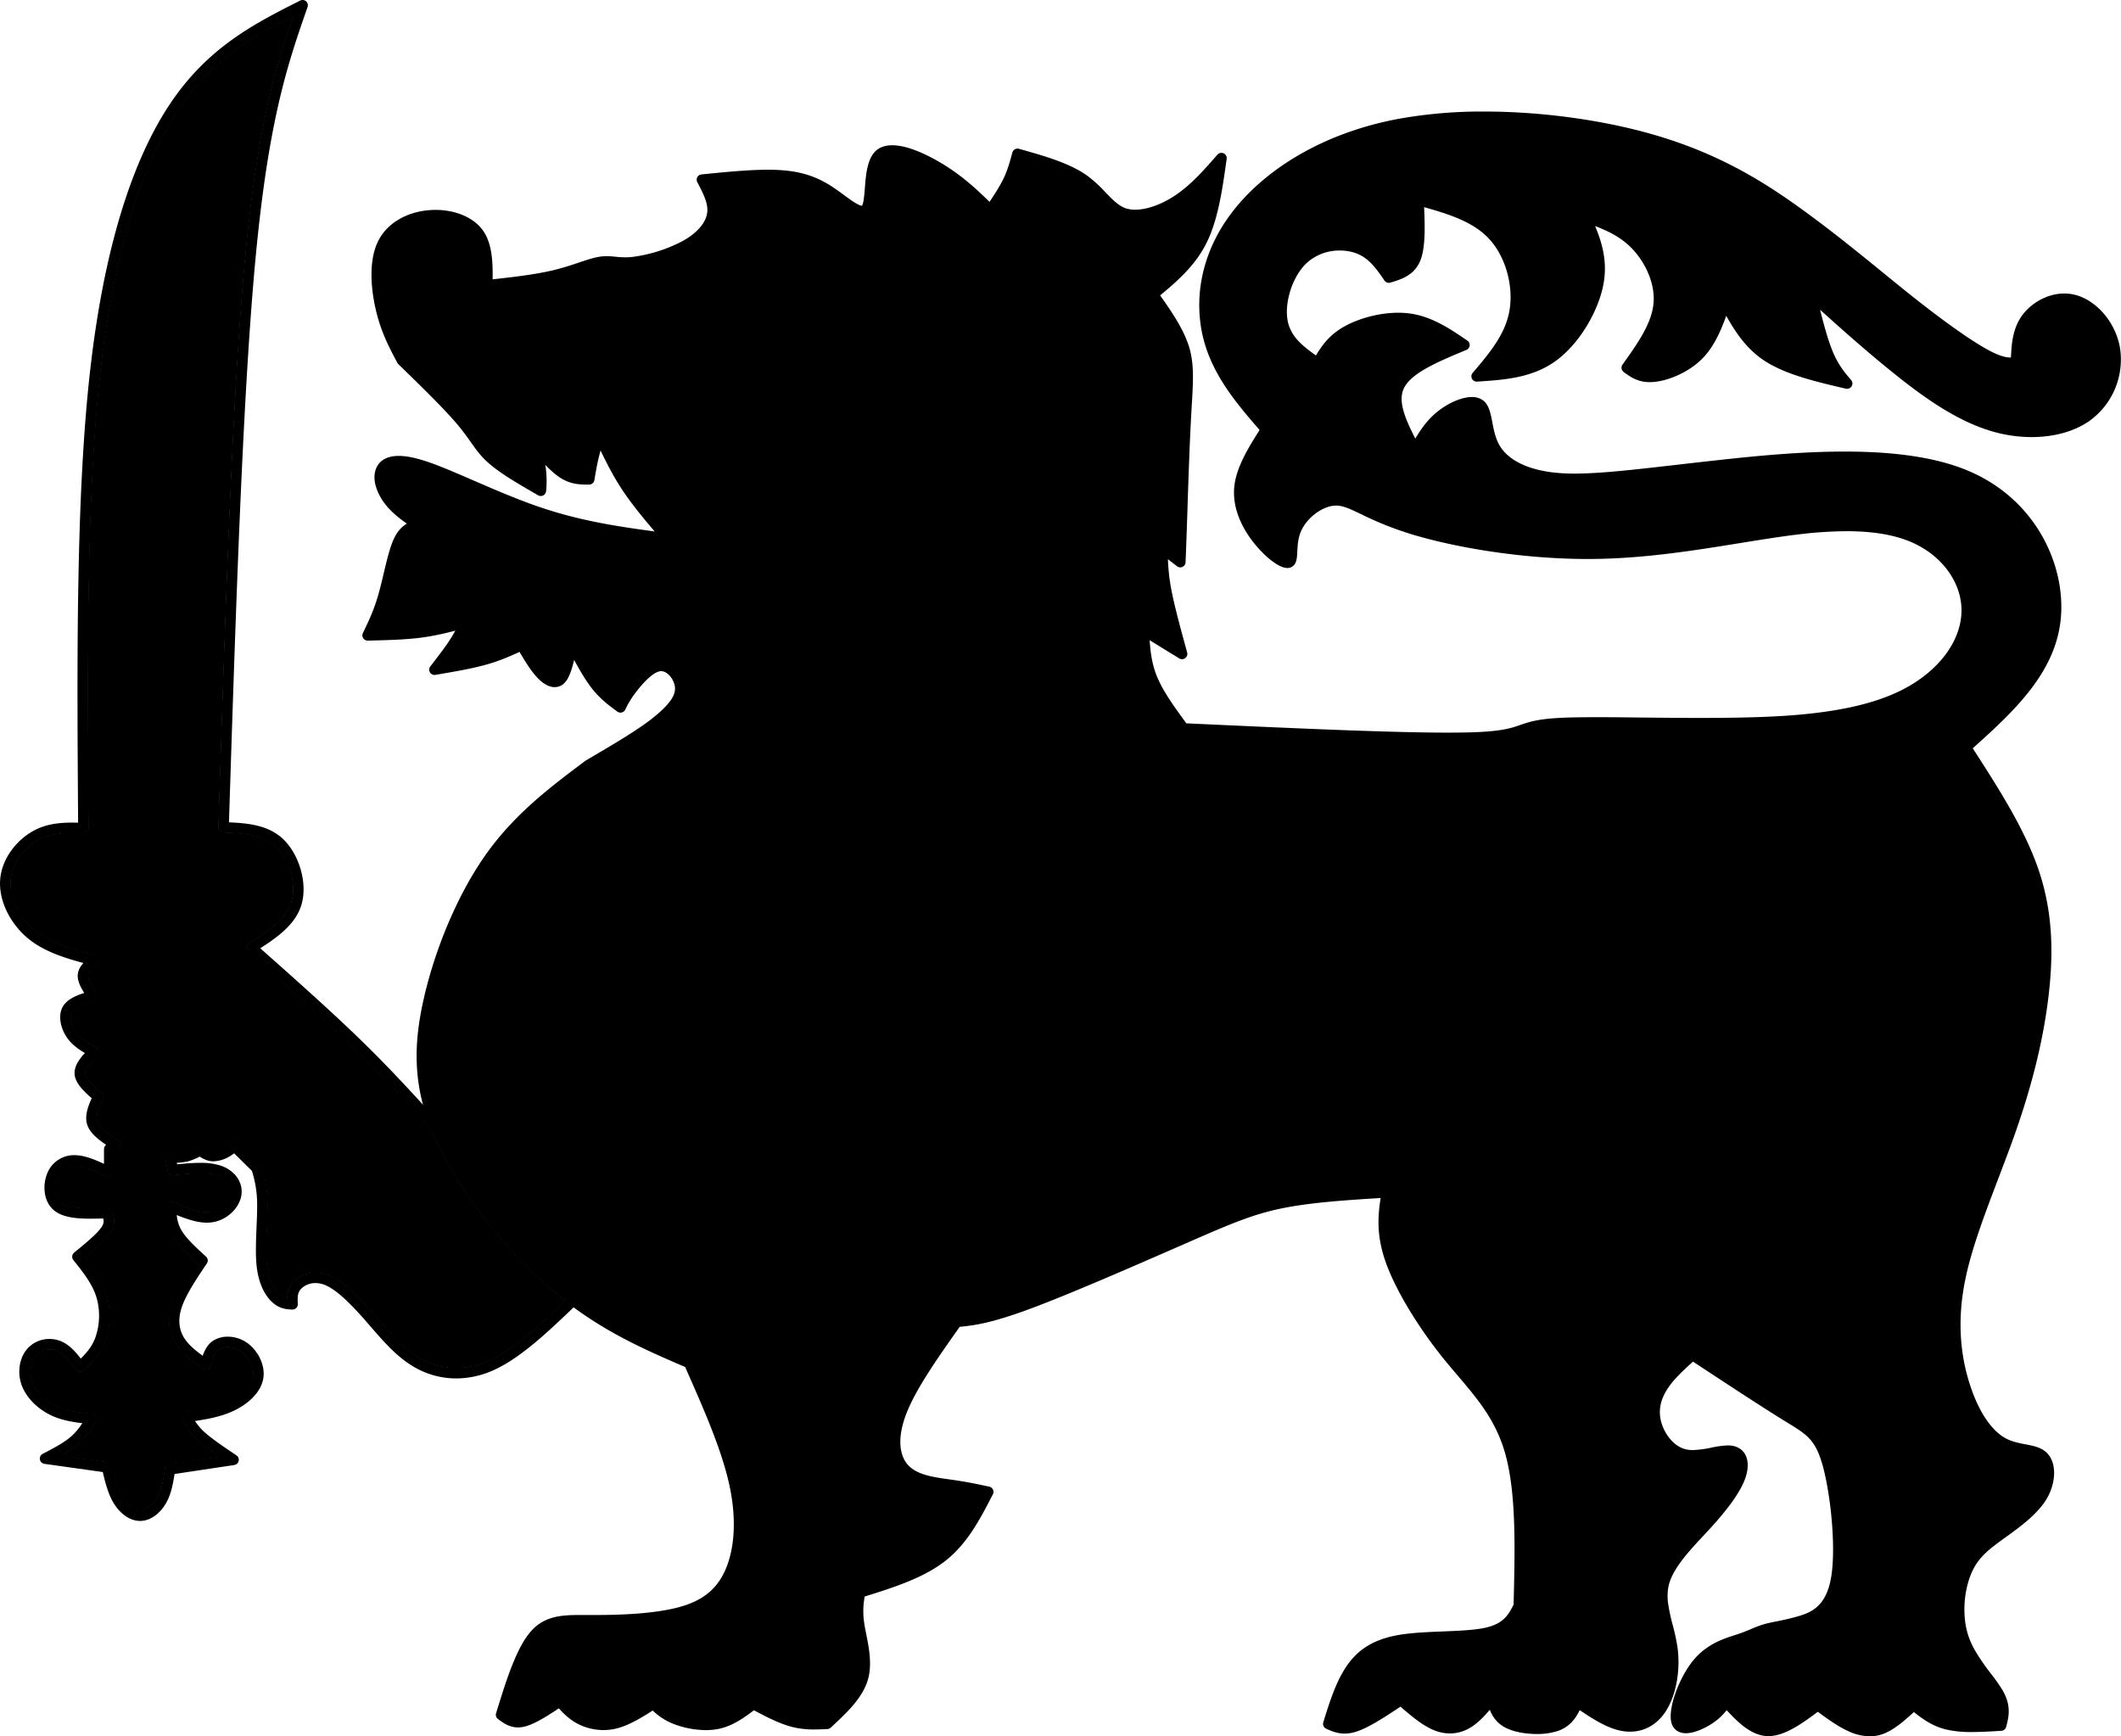 <svg id="Layer_1" data-name="Layer 1" xmlns="http://www.w3.org/2000/svg" viewBox="0 0 1462 1196.72" fill="currentColor" ><path d="M367.11-44.34c12.68-.29,25.09-.59,36.1-2s20.62-4.06,30.52-6.75a3.65,3.65,0,0,1,3.79,1.22A3.65,3.65,0,0,1,438-48a135.68,135.68,0,0,1-8.4,15C425.89-27.41,421-21,416.15-14.82l-3.49-5.85.39-.06c12.26-2.05,24.24-4.06,33.91-6.79s17.15-6.18,24.83-9.75a3.67,3.67,0,0,1,4.71,1.47l-.09-.13h0l.08.14c4.62,7.91,8.9,15.19,13.28,19.65,2.85,2.9,5,3.88,6.26,3.88a2.1,2.1,0,0,0,1.67-.87c2.67-3,4.53-11.44,6.65-21.87a3.66,3.66,0,0,1,3.07-2.89A3.65,3.65,0,0,1,511.18-36l.1.18v0h0L511.2-36c5.41,10.26,10.61,20.09,15.95,27s10.64,10.76,16.43,15l-5.46,1.34a69.81,69.81,0,0,1,8.61-13.88c4.41-5.71,13.1-16,21.83-16.72.34,0,.67,0,1,0,9.11,0,15.52,9.55,16.56,16.88,1.22,8.56-4,15.5-9.62,21.13-5.81,5.82-13.14,11.3-22.54,17.39S533,45,521.45,51.79l.25-.15h0l.1-.07c-24.26,18.16-48,36-67.27,63.15s-34.17,64-41.58,96.64c-7.36,32.4-7.28,60.26,8.22,93.82,15.67,33.91,47.1,73.69,77.88,100.05s60.64,39.17,91.1,52.27a3.67,3.67,0,0,1,1.9,1.88h0l.28.62h0c12.78,28.87,25.74,58.18,31.25,83.47,5.58,25.57,3.61,47.24-3.15,62.78-6.89,15.86-18.64,25-36.74,30C566.38,641,543,641.94,525,641.89h-1.39l-4.49,0-4,0h-1c-13.29,0-21.7.92-28.55,8.35-9.12,9.9-15.83,31.32-22.9,54.19l-1.32-4,.09.07h0c3.47,2.57,5.95,4.26,9.34,4.27a11.63,11.63,0,0,0,2.66-.32c5.91-1.35,14.51-7,24.08-13.35a3.65,3.65,0,0,1,4.76.61l-.32-.32h0l.32.32c4.15,4.68,7.85,8.78,13.4,11.58a31.62,31.62,0,0,0,14,3.32,30.42,30.42,0,0,0,6.94-.79c8-1.85,16.36-7.16,25.5-13a3.64,3.64,0,0,1,4.5.45l.1.1c3.85,3.69,7.38,7,14.24,9.69a56.34,56.34,0,0,0,19.21,3.63,35.89,35.89,0,0,0,7.21-.65c8.55-1.69,15.63-7,23.5-13l.28-.2h0a3.69,3.69,0,0,1,3.65-.12h0c9.37,5,18.23,9.66,26.21,11.79a52.83,52.83,0,0,0,13.75,1.65c3,0,5.92-.14,9-.3h0l-2.26,1c11-10.19,20.75-19.41,23.64-30.13,2.29-8.43.42-18.18-1.41-27.41-.49-2.44-1-4.77-1.31-7l0-.58h0l0,.58c-1.69-10.69-.54-17.43.55-23.81a3.68,3.68,0,0,1,2.52-2.88c21.12-6.6,41.33-13,55.42-24S783,564.72,791.58,548l2.49,5.26c-7.64-1.64-15.16-3.26-25.49-4.73l-2.28-.32-2.44-.34c-9.28-1.32-21.21-3.31-28.76-10.8-9.14-9.07-10.77-24.74-3.67-43.41s23.17-41.25,38.82-63.33a3.65,3.65,0,0,1,2.62-1.52c10.65-1.05,21.26-2.06,49.49-12.61,27.43-10.24,71.3-29.42,102.25-43l3.28-1.43c31-13.53,47.2-20.58,68.55-24.9,21.2-4.29,47.39-5.89,73.24-7.47a3.66,3.66,0,0,1,3.83,4.23h0l0,.3h0c-2.12,13.18-4.06,25.77,2.24,44,6.47,18.76,21.67,43.62,38.27,64.32,3.39,4.22,6.79,8.21,10.23,12.26s6.7,7.87,9.92,11.88c9.71,12.11,18.5,25.2,23.77,42.68,8.7,28.88,7.63,69.45,6.63,109.07a3.78,3.78,0,0,1-.39,1.55c-4,8.06-8.61,17.09-25.19,20.65-8.16,1.75-19.31,2.2-30.25,2.64-10.23.42-20.39.84-28.66,2.19-16.91,2.77-25.71,9.42-32.07,18.87-6.6,9.82-10.65,22.76-14.89,36.41l-2-4.42c3.43,1.54,6.15,2.72,9.64,2.72a19,19,0,0,0,6.14-1.07c7.75-2.55,18.86-9.93,30.7-17.82l-.23.17h0a3.67,3.67,0,0,1,4.68.12c8.26,7.23,15.85,13.83,22.92,16.74a22,22,0,0,0,8.34,1.75,19.7,19.7,0,0,0,10-2.73c5.68-3.26,10.63-9.27,16.13-16l-.27.38a3.66,3.66,0,0,1,6.62.9c2,6.75,3.57,11.81,10.2,14.81,4.24,1.92,10.75,3.08,17.22,3.09a39.28,39.28,0,0,0,11.94-1.59c7.22-2.4,9.77-7.65,12.92-14.46a3.66,3.66,0,0,1,5.38-1.5l.18.13c10.81,7.35,20.67,14,29.83,15.5a24.81,24.81,0,0,0,4,.35c7.15,0,13.83-3.33,18.64-10.82,5.86-9.11,8.93-24.36,6.89-39.1a132.82,132.82,0,0,0-3.2-14.76,133.34,133.34,0,0,1-3.2-14.77,42.07,42.07,0,0,1,.57-16.24c3.39-13.38,15.43-26.15,25.63-37.09,1.76-1.88,3.44-3.68,5.09-5.49,11.59-12.72,19.62-23.68,22.36-32.09,2.5-7.67.28-11-2.43-11.89a7.85,7.85,0,0,0-1.66-.33c-.36,0-.75,0-1.18-.06a58.36,58.36,0,0,0-9.92,1.39,76.78,76.78,0,0,1-14.35,1.82,28.26,28.26,0,0,1-5.71-.55C1263,525.13,1255,514,1252.08,504.17c-3.06-10.32-.93-20,4.42-28.62,5.23-8.42,13.65-15.95,21.53-23a3.64,3.64,0,0,1,4.45-.34h0l.11.07h0c24.35,16,48.64,32,64.39,41.73l2.56,1.57,2.3,1.41h0c13,8,20.2,13.44,25.53,33,5.71,20.9,9.75,59.15,5.65,81-4.31,23.08-17.67,28.51-28.08,31.52-5.64,1.63-10.57,2.64-14.77,3.51-3.26.67-6,1.23-8.34,1.91a70,70,0,0,0-8,3c-2.68,1.12-5.72,2.4-9.71,3.74h0c-.85.28-1.58.52-2.48.8l-2.8.92c-7.17,2.4-15.39,5.82-22.22,14.15-9.17,11.15-15.26,30-13.63,36.28l.11.92-.12-.92c.35,1.34,1,1.9,3,1.91,3.28,0,8.06-1.91,12.14-4.28,6.56-3.81,9.53-7.76,12.79-12.14l-.24.36h0a3.67,3.67,0,0,1,5.87-.65c9.4,10.22,17.25,18.41,25.9,18.71h.46c8.86,0,19.57-7.76,31.87-17a3.64,3.64,0,0,1,4.37,0l.13.1h0l-.13-.11c7.48,5.58,14.55,10.83,21.47,14a29,29,0,0,0,12.06,3.07,19.48,19.48,0,0,0,7-1.28c6.49-2.46,13.29-8.67,20.85-15.66a3.66,3.66,0,0,1,4.79-.16c6.85,5.57,13.07,10.56,22.19,12.7a70.25,70.25,0,0,0,15.54,1.44c6.3,0,13-.4,20-.83h0l-3.32,2.73c1.63-6.25,3-11.52-1.75-19.72a113.44,113.44,0,0,0-7.38-10.5,159.3,159.3,0,0,1-11.25-16.29h0a66.11,66.11,0,0,1-5.21-11.12c-5.73-16.22-3.66-35.08,1.34-47.77,5.15-13.08,13.46-19.74,23.82-27.3l2.77-2,3-2.14c9.07-6.62,18.18-13.76,23.07-21.71,6.13-10,5.15-20,1.35-23.46-2-1.88-5.35-2.63-10.76-3.68-4.66-.91-10.45-2-16-5-11.45-6.27-20.93-20.22-27.46-39.62-6.59-19.59-10.41-45.42-4-77.11,4.51-22.17,14-47.18,23.36-71.62,3.93-10.3,7.83-20.54,11.34-30.49,11.86-33.65,19.3-64.28,22.73-93.29s2.8-56.14-6.54-83.66c-9.41-27.7-27.67-56-46.29-84.76a3.65,3.65,0,0,1,.63-4.71c28.86-25.86,56.17-50.55,60.38-84.58s-14.73-78.15-59.7-96.81c-22.14-9.18-50.78-12.33-80.68-12.4-31.15-.07-63.27,3.18-90.1,6.14-9.45,1-18.32,2.06-26.48,3-7.12.81-13.85,1.59-20.09,2.27-20.78,2.3-37.19,3.82-50.87,3.78-3.69,0-7.2-.13-10.55-.38-23.74-1.78-39.88-10.12-47.23-22.64-3.59-6.11-4.88-13-5.91-18.31-.86-4.47-1.49-7.49-2.61-9.39a4.43,4.43,0,0,0-.86-1.09,5.23,5.23,0,0,0-3.43-.95c-5,0-12.47,3.3-18.48,7.94-8,6.18-12.54,14.13-17.44,22.79a3.65,3.65,0,0,1-3.23,1.86,3.67,3.67,0,0,1-3.19-1.95l-.11-.22h0l.11.22c-8-15.09-17.8-33-11.19-47,6.41-13.63,28-22.31,47-30.17l-.66,6.4c-12-8.21-23.23-15.76-36.78-17.52a53.7,53.7,0,0,0-6.56-.42c-12.13,0-25.17,3.71-33.82,8.58-10,5.62-14.17,12.77-18.77,20.68a3.61,3.61,0,0,1-2.37,1.73,3.6,3.6,0,0,1-2.88-.57C1009.31-232.6,997-240.95,994.16-256c-2.79-14.58,3.31-35,14.9-46.18,8.15-7.85,18.81-11,28.38-11a40.26,40.26,0,0,1,12.42,1.93c12.1,4,18.53,13.59,24.24,21.94l-4.08-1.44c7.73-2.34,13.42-4.25,16.11-11.27,3.06-8,2.47-22.53,1.73-38.44a3.69,3.69,0,0,1,1.37-3,3.64,3.64,0,0,1,3.26-.66c19.15,5.31,39.71,10.9,53,25.25s19.13,37.05,15.93,55.64-15.57,33.09-27,46.55l-3-6c18.76-1.22,36.22-2.45,50.73-13.11,14.7-10.79,26.7-31.51,29.75-48.4,3-16.5-2.57-29.42-8.66-43.36a3.66,3.66,0,0,1,.68-4,3.67,3.67,0,0,1,3.92-.94l.16.07c12,4.35,25,9,35.52,19.71s18.78,27.41,17.32,43.88-12.54,31.69-22.72,45.93l-.8-5.07h0l0,0c4.26,3.09,7.72,5.54,13.71,5.55a23.91,23.91,0,0,0,2.46-.12c8.23-.81,20.62-5.75,28.86-14.27s12.55-20.79,17.17-34.1l0-.07h0a3.68,3.68,0,0,1,3.17-2.39,3.67,3.67,0,0,1,3.48,1.91c7.51,13.82,14.58,26.7,27.7,35.38,13.33,8.82,33.11,13.5,53.86,18.36l-3.94,5.5h0l.32.44c-4.74-5.58-9.74-11.45-14.14-22.27-4.3-10.57-8-25.9-11.65-40.81a3.66,3.66,0,0,1,1.67-4,3.66,3.66,0,0,1,4.33.43l0,0h0l0,0c20.26,18.31,40.41,36.53,61.36,53.15s42.42,31.39,64.63,37.47a91.51,91.51,0,0,0,23.6,3.25c13.95,0,26.68-3.39,35.87-9.84a44.79,44.79,0,0,0,18.09-42.93c-2.51-15.22-13.87-27.63-25.06-30.7a22.51,22.51,0,0,0-6.06-.82c-9.06,0-17.87,5.1-22.82,11.57-6,7.78-6.42,17.57-6.81,28.86a3.64,3.64,0,0,1-3.39,3.52c-1.1.09-2.35.18-3.71.17-4.78,0-10.32-1.2-19.68-6.32-12-6.57-30.85-19.91-52.33-36.94-6.58-5.22-13.48-10.85-20.6-16.65-7.84-6.38-15.93-13-24.52-19.79-9.14-7.24-18.76-14.67-28.87-22-28.22-20.61-60.36-41-109-54-31.48-8.4-69.91-13.72-107.17-13.81a318.17,318.17,0,0,0-58.91,4.93c-51.64,9.72-89.61,34.67-110.34,61.94s-24.32,56.79-18.19,80.71,22.16,42.52,38.92,61.8a3.66,3.66,0,0,1,.33,4.37l0,.05h0l0-.05c-8.65,13.55-16.55,26.07-17.82,38-1.24,11.7,3.92,23.46,11.58,33.23,7.42,9.45,15.46,15,17.69,15h0a1.17,1.17,0,0,0-.42.12,1.34,1.34,0,0,0-.61.52c.25-.48.41-1.81.58-5.16.22-4.26.5-10.41,3.15-16.45,4.92-11.26,18.12-22.1,31-22.07h.19c6.58.07,12.71,3.08,20.24,6.68a220.39,220.39,0,0,0,32.22,12.94c28,8.72,73.81,17,119.84,17.16,3,0,6,0,9-.08,33.37-.73,66.3-6,96-10.84,13.84-2.23,27-4.36,39.08-5.83a295.17,295.17,0,0,1,35.91-2.4c20.38,0,37,3.13,50.51,9.86,20.66,10.3,34,29.07,35.19,48.94s-9.69,40-29.62,55-49.24,24.93-100,28.13c-19,1.2-41.12,1.46-62.91,1.41-11.84,0-23.58-.15-34.73-.27-10.09-.1-19.61-.2-28.3-.22-11.26,0-21,.08-28.3.46-14.51.77-19.75,2.62-25.17,4.5-6.17,2.14-12.51,4.3-29.52,5.2l-3.21.15c-6,.24-13.22.33-21.44.31-42.12-.1-111.33-3.3-180.38-6.5a3.66,3.66,0,0,1-2.78-1.48C918.1,14.18,909.16,2.1,904.38-9.67S899-33,898.48-43.86V-44a3.64,3.64,0,0,1,1.88-3.19,3.68,3.68,0,0,1,3.7.08l26.33,16.21-5.45,4.09c-4.45-16.24-9-32.71-11.24-45l0,.18h0l0-.18a141.66,141.66,0,0,1-2.31-28.69v0a3.68,3.68,0,0,1,2.06-3.28,3.66,3.66,0,0,1,3.84.4L929.51-94l-5.91,2.75v-.17h0c.25-6.4.51-12.81,1.11-30.93h0l.14-4.25.17-5c.6-18.13,1.43-42.4,2.42-60.49v0c.14-2.54.31-5.31.44-7.59s.24-4.05.36-6.25c.73-13.43.8-22.37-1.84-31.21-3.53-11.8-12-23.76-20.92-36.38h0a3.65,3.65,0,0,1,.66-4.93c12.92-10.69,25.13-20.85,32.59-35.7s10.38-35,13.3-55.85v-.09l6.58,2.72h0l-.21.26C949-356.3,939.08-345,926.68-337c-9.4,6-20.5,10.32-30.39,10.3a27.66,27.66,0,0,1-9.09-1.46c-6.8-2.37-11.88-7.75-16.67-12.73a83.06,83.06,0,0,0-12-10.9c-10.93-7.7-27.27-12.36-44.53-17.21l4.57-2.75v0l-.05.18c-1.66,6.14-3.4,12.64-6.68,19.43s-8,13.71-12.5,20.38l0,.06h0a3.67,3.67,0,0,1-2.67,1.53,3.66,3.66,0,0,1-2.89-1c-9.91-9.76-19.55-19.25-33.77-27.94-10.55-6.46-22.82-12-31.16-12-3.07,0-5.13.73-6.46,1.94-3.54,3.27-4.44,11.46-5.19,20.89-.41,5.26-.81,11.59-2.88,15l.52-1.89h0l-.53,1.88a7.73,7.73,0,0,1-1.67,2,7.37,7.37,0,0,1-2.72,1.44,7.86,7.86,0,0,1-2.12.27c-5.17,0-11.78-5.12-17-8.93-2.25-1.66-4.5-3.31-6.71-4.79-9.94-6.64-19.59-10.05-33.7-10.85-2.24-.13-4.6-.19-7.07-.2-13.28,0-29.25,1.56-45.47,3.19l2.87-5.34c4,7.58,8.91,16.64,7.51,25.92-1.42,9.46-9.07,18.07-20.51,24.44A109.92,109.92,0,0,1,550-294.18a51.24,51.24,0,0,1-5.45.27,70.77,70.77,0,0,1-7.35-.45c-1.93-.19-3.55-.34-5.24-.34a23,23,0,0,0-3.8.28c-3.41.54-7.59,1.92-13,3.73C510-289,504-287,497.21-285.32c-13.75,3.34-30.7,5.19-47.31,7a3.62,3.62,0,0,1-2.86-.93,3.61,3.61,0,0,1-1.19-2.77v.06h0V-282c.23-14,.28-26.09-5.49-33.79-5-6.7-15.16-10.73-26.41-10.76-1.34,0-2.7.05-4.05.16-12.59,1.07-24.34,7.14-29.37,18.08-5.22,11.33-3.83,28.8-.36,42.92,3.39,13.79,8.54,23.47,13.89,33.48l-.59-.81h0l-.08-.09c15.81,15.38,31.85,31,41.37,42.35,4,4.78,6.85,8.81,9.34,12.33,2,2.88,3.78,5.34,5.75,7.7a50.87,50.87,0,0,0,4.81,5c7.65,6.94,20.38,14.29,33.66,21.95l0,0h0l-5.45,3.18h0v-.24a63.56,63.56,0,0,0-.13-14.12l0-.54h0l0,.55c-.75-5-2.54-10.62-4.48-16.63l0-.05v0a3.67,3.67,0,0,1,1.73-4.27,3.67,3.67,0,0,1,4.54.82l-.28-.3h0l.29.3c7.11,8.25,13.68,15.82,19.47,19.5,5.13,3.27,9.72,3.47,15.09,3.48h.78l-3.62,3.06c.81-4.83,1.62-9.7,2.83-14.9s2.77-10.45,4.31-15.69v0A3.65,3.65,0,0,1,526.6-182a3.63,3.63,0,0,1,3.6,2.1c5.59,12,11,23.63,18.72,35.21s17.7,23.17,27.89,35a3.65,3.65,0,0,1,.45,4.12,3.67,3.67,0,0,1-3.7,1.9c-28.45-3.7-57.28-7.44-87.78-17.59-16.43-5.47-33.3-12.78-48.31-19.28-12.32-5.34-23.31-10.1-32-13l-1.19-.38c-6.86-2.2-12-3.05-15.67-3.06-6.33,0-8.21,2.3-8.95,4.34-1.5,4.16.55,11,5.46,17.25,4.7,6,11.38,10.57,18.65,15.5a3.67,3.67,0,0,1,1.58,3.51,3.7,3.7,0,0,1-2.44,3c-4.48,1.55-8.17,2.76-11.38,10-2.29,5.24-4.24,13.4-6.29,22.08-1.09,4.61-2.23,9.42-3.42,13.66-3.42,12.2-7.45,20.51-11.37,28.58l-3.38-5.26m.18,7.32a3.67,3.67,0,0,1-3.17-1.68,3.67,3.67,0,0,1-.21-3.57c3.89-8,7.67-15.83,10.91-27.36,1.14-4.08,2.24-8.72,3.34-13.37,2-8.41,4.09-17.34,6.71-23.34,4.42-10.06,10.45-12.21,15.69-14l-.86,6.49c-7.07-4.8-14.76-10-20.3-17.05-5.34-6.81-9.42-16.41-6.58-24.25,2-5.63,7.22-9.19,15.85-9.17,4.73,0,10.61,1.08,17.89,3.41l1.26.41c9,3,20.35,7.91,32.56,13.21,15.07,6.52,31.64,13.7,47.7,19,29.75,9.89,57.9,13.56,86.43,17.27l-3.24,6c-10.12-11.7-20.43-23.62-28.44-35.69s-13.7-24.26-19.26-36.17l6.83-.54v.08c-1.55,5.27-3.06,10.39-4.2,15.29s-1.93,9.58-2.74,14.43a3.65,3.65,0,0,1-3.61,3.06H519c-5.58,0-12-.17-19-4.63s-14.27-13-21.09-20.9l.29.3h0l6-3.74v0l0-.06c1.89,5.85,3.91,12.09,4.76,17.79l0,.55h0l0-.54a70.26,70.26,0,0,1,.19,15.68v-.24h0a3.76,3.76,0,0,1-1.91,3.21,3.68,3.68,0,0,1-3.54,0h0l0,0c-13-7.5-26.55-15.28-34.91-22.87a56.15,56.15,0,0,1-5.5-5.73c-2.2-2.62-4.12-5.35-6.12-8.18-2.49-3.51-5.18-7.32-9-11.86-9.22-11-24.93-26.29-40.87-41.79l-.08-.09,0,0a3.54,3.54,0,0,1-.59-.81c-5.35-10-10.9-20.42-14.53-35.18-3.55-14.43-5.51-34,.81-47.74,6.5-14.11,21.18-21.1,35.4-22.29,1.57-.14,3.14-.21,4.69-.2,12.59,0,25.36,4.5,32.24,13.69,7.6,10.14,7.17,25.2,7,38.31v-.05h0l-4.06-3.64c16.76-1.84,33.19-3.64,46.38-6.85,6.47-1.57,12.18-3.48,17.31-5.2s10-3.37,14.18-4a30.16,30.16,0,0,1,5-.37c2.09,0,4.05.2,5.93.38a64.52,64.52,0,0,0,6.66.41,42.48,42.48,0,0,0,4.71-.23,102.81,102.81,0,0,0,34.95-11c10.48-5.83,15.88-12.87,16.83-19.13,1-6.44-2.43-13.2-6.76-21.42a3.65,3.65,0,0,1,0-3.44,3.66,3.66,0,0,1,2.86-1.91c16.11-1.62,32.49-3.26,46.22-3.23,2.58,0,5.07.07,7.47.21,15.36.88,26.28,4.68,37.34,12.08,2.38,1.59,4.76,3.34,7,5,6.39,4.71,10.51,7.5,12.63,7.51a.38.38,0,0,0,.15,0l-.07,0A.9.9,0,0,0,708-337l-.53,1.88L708-337c.94-1.57,1.36-5.55,1.86-11.83.64-8,1.35-20,7.53-25.7,3.14-2.9,7.26-3.89,11.42-3.88,10.57,0,24.38,6.58,35,13.07,15,9.18,25.18,19.21,35.09,29l-5.56.49h0l0,.07c4.6-6.8,9-13.29,12-19.46s4.53-12,6.21-18.17l-.05.19h0a3.76,3.76,0,0,1,1.77-2.41A3.67,3.67,0,0,1,816-376c16.84,4.75,34.59,9.7,46.77,18.28a89.92,89.92,0,0,1,13,11.81c5.1,5.28,9,9.2,13.82,10.9a20.2,20.2,0,0,0,6.69,1c8,0,17.7-3.54,26.41-9.14,11.38-7.31,20.59-17.8,30.19-28.78l-.21.26h0a3.73,3.73,0,0,1,4.52-1.17,3.64,3.64,0,0,1,2.06,3.88v0c-2.87,20.48-5.82,41.84-14,58.12-8.26,16.44-21.72,27.52-34.47,38.06l.65-4.93h0c8.75,12.33,18,25.32,22,38.52,3.05,10.2,2.87,20.31,2.14,33.7-.12,2.13-.23,4-.37,6.28h0c-.13,2.36-.29,5-.43,7.56v0c-1,18-1.82,42.19-2.42,60.32l-.16,5-.14,4.25h0c-.61,18.14-.86,24.57-1.12,31V-91a3.67,3.67,0,0,1-2.11,3.18,3.71,3.71,0,0,1-3.79-.43l-12.2-9.49,5.9-2.88h0a135,135,0,0,0,2.18,27.38l0-.18h0l0,.18c2.2,11.93,6.63,28.07,11.11,44.42a3.64,3.64,0,0,1-1.33,3.89,3.65,3.65,0,0,1-4.11.2L900.22-40.93,905.8-44h0v-.19c.53,10.93,1.06,21.19,5.37,31.8s12.65,22,21.34,33.8l-2.78-1.48c69.14,3.19,138.15,6.38,180.06,6.49,8.17,0,15.28-.08,21.14-.32l3.12-.14c16.23-.85,21.89-2.86,27.5-4.8,6-2.07,11.87-4.09,27.18-4.9,7.56-.39,17.43-.5,28.71-.47,8.72,0,18.28.12,28.35.23,11.16.11,22.87.23,34.68.26,21.75.06,43.65-.21,62.43-1.39C1393,11.7,1420.56,2,1439-11.82s27.75-31.84,26.7-48.66-12.46-33.52-31.15-42.84c-12.19-6.06-27.56-9-47.27-9.09a288.57,288.57,0,0,0-35,2.34c-11.9,1.45-24.92,3.55-38.79,5.79-29.61,4.79-63,10.19-97,10.93q-4.6.1-9.22.09c-46.76-.12-93.27-8.55-122-17.49a228.37,228.37,0,0,1-33.21-13.33c-8-3.83-12.54-5.92-17.16-6h-.13c-9.27,0-20.21,8.41-24.27,17.68-2,4.65-2.32,9.53-2.54,13.89-.13,2.5-.22,5.91-1.41,8.18a5.92,5.92,0,0,1-2.75,2.71,6.36,6.36,0,0,1-2.57.58h-.15c-6.29,0-16.39-8.78-23.44-17.76-8.29-10.57-14.62-24.2-13.1-38.51,1.49-14,10.59-28.14,18.93-41.21l0,0h0l.29,4.42c-16.56-19-33.85-38.84-40.49-64.79s-2.58-58,19.46-87,61.63-54.7,114.81-64.7a325.65,325.65,0,0,1,60.28-5.06c37.88.09,76.94,5.5,109,14.06,49.88,13.32,82.85,34.25,111.45,55.14,10.22,7.46,19.91,14.93,29.11,22.23,8.63,6.85,16.75,13.46,24.59,19.85h0c7.13,5.82,14,11.4,20.53,16.58,21.41,17,39.86,30,51.29,36.26,8.65,4.74,13,5.42,16.18,5.43,1,0,2-.07,3.17-.15l-3.39,3.52c.37-10.81.68-23.11,8.31-33.06,6.15-8,17-14.47,28.65-14.44a30.6,30.6,0,0,1,8,1.08c14.28,3.93,27.43,18.91,30.34,36.58A52.06,52.06,0,0,1,1554-188.46c-10.72,7.54-25,11.21-40.09,11.18a98.19,98.19,0,0,1-25.51-3.52c-23.76-6.5-46.15-22-67.24-38.79s-41.5-35.16-61.73-53.45l0,0h0l6-3.61c3.69,15.12,7.29,29.83,11.33,39.79,3.94,9.69,8.31,14.84,12.93,20.28l.32.43h0a3.48,3.48,0,0,1,0,3.85,3.65,3.65,0,0,1-4,1.65c-20.3-4.75-41.57-9.67-56.23-19.37-14.86-9.84-22.7-24.4-30.09-38l6.65-.48h0l0-.06c-4.49,12.93-9.28,26.9-18.83,36.78s-23.6,15.51-33.41,16.47c-1.1.11-2.17.16-3.19.16-8.52,0-13.66-3.8-18-7h0a3.66,3.66,0,0,1-.8-5.08c10.54-14.75,20.15-28.37,21.38-42.31,1.22-13.79-5.85-28.56-15.24-38.11-9.23-9.36-20.57-13.55-32.79-18h0l-.17-.06,4.6-4.9c6,13.8,12.58,28.64,9.15,47.59-3.36,18.57-16.29,41-32.61,53-16.52,12.13-36.21,13.32-54.59,14.51a3.65,3.65,0,0,1-3.51-2,3.67,3.67,0,0,1,.48-4c11.73-13.77,22.57-26.64,25.39-43,2.85-16.55-2.43-36.88-14.08-49.42s-29.93-17.72-49.62-23.18l4.63-3.69c.7,15.1,1.55,31.6-2.2,41.39-4.13,10.78-13.5,13.44-20.83,15.66a3.67,3.67,0,0,1-4.08-1.43c-5.91-8.65-11.09-16-20.48-19.12a32.9,32.9,0,0,0-10.15-1.56,33.38,33.38,0,0,0-23.29,8.91c-9.8,9.44-15.12,27.36-12.79,39.53,2.23,11.67,11.62,18.43,22.72,26.17l-5.26,1.16c4.64-8,9.66-16.7,21.5-23.37,9.73-5.49,24-9.56,37.43-9.52a57.89,57.89,0,0,1,7.48.48c15.57,2,28.18,10.7,40,18.73a3.66,3.66,0,0,1,1.57,3.4,3.65,3.65,0,0,1-2.23,3c-20.43,8.47-38.24,16.12-43.14,26.53-4.69,10,2.24,23.84,11,40.51l.11.22h0l-6.53-.31c4.82-8.53,10-17.77,19.34-25,6.56-5.07,15.66-9.48,23-9.46a12.3,12.3,0,0,1,8.18,2.71,11.44,11.44,0,0,1,2.4,2.93c1.91,3.24,2.72,7.73,3.49,11.72,1.06,5.52,2.17,11.13,5,16,5.62,9.58,18.89,17.36,41.47,19.05,3.15.24,6.47.36,10,.36,13.22,0,29.26-1.43,50-3.73,6.21-.69,13-1.46,20.06-2.27,8.18-.94,17-1.95,26.52-3,26.83-3,59.31-6.26,90.92-6.19,30.21.08,60,3.23,83.46,13,48.22,20,68.77,67.31,64.16,104.47s-34.46,63.78-62.76,89.13l.63-4.71c18.49,28.57,37.32,57.65,47.08,86.38,9.8,28.89,10.38,57.22,6.88,86.87s-11.1,60.82-23.1,94.86c-3.54,10.06-7.48,20.38-11.4,30.66-9.37,24.61-18.67,49-23,70.48-6.16,30.29-2.49,54.82,3.73,73.32,6.29,18.69,15,30.55,24,35.53,4.38,2.39,9.06,3.33,13.85,4.25s10.43,1.91,14.32,5.49c7.68,7.06,6.78,21.54-.06,32.67h0c-5.77,9.36-16.09,17.28-25,23.78h0l-3,2.15-2.76,2c-10.2,7.44-17,13.06-21.32,24.07-4.48,11.39-6.28,28.41-1.25,42.66a58.37,58.37,0,0,0,4.65,9.88,154.9,154.9,0,0,0,10.75,15.54,121.09,121.09,0,0,1,7.88,11.24c6.25,10.81,4.24,18.52,2.49,25.24a3.67,3.67,0,0,1-3.32,2.73h0c-6.86.42-13.86.86-20.44.84a76.73,76.73,0,0,1-17.19-1.64c-11-2.57-18.37-8.64-25.13-14.14l4.79-.15c-7.17,6.64-15.11,14.05-23.23,17.13a26.5,26.5,0,0,1-9.61,1.75,36.19,36.19,0,0,1-15.12-3.74c-7.74-3.58-15.45-9.35-22.76-14.8l-.13-.1h0l4.51.09c-11.39,8.52-24.37,18.45-36.27,18.42l-.7,0c-12.39-.43-22.48-11.77-31-21.07l5.87-.65h0l-.24.37c-3.39,4.53-7.08,9.5-15,14.09-4.3,2.5-10.51,5.28-15.82,5.27-4.29,0-8.62-2-10-7.4l-.11-.92h0l.11.92c-2.52-9.76,5.4-31,15.06-42.76,8.15-9.92,18-13.89,25.55-16.44l2.89-.94,2.4-.78h0c3.72-1.25,6.54-2.43,9.2-3.55a76,76,0,0,1,8.8-3.27c2.69-.78,5.72-1.4,8.9-2,4.2-.87,8.87-1.83,14.21-3.37,9-2.6,19.32-6.55,22.92-25.83,3.82-20.46,0-57.53-5.52-77.77-4.69-17.15-10.25-21.23-22.31-28.67l-2.28-1.39-2.58-1.59c-15.86-9.77-40.28-25.85-64.57-41.85h0l-.11-.06,4.45-.34c-8.08,7.26-15.62,14.08-20.19,21.43-4.46,7.18-6,14.72-3.62,22.68,2.5,8.42,9,16.63,17.28,18.33a20.49,20.49,0,0,0,4.26.4,69.89,69.89,0,0,0,12.95-1.69,63,63,0,0,1,11.32-1.51c.62,0,1.25,0,1.87.09a15.33,15.33,0,0,1,3.22.66c8.86,2.89,10,12.41,7.12,21.11-3.27,10-12.33,22-23.91,34.75-1.71,1.87-3.37,3.66-5.15,5.56-10.67,11.44-21,22.73-23.88,33.88a34.72,34.72,0,0,0-.42,13.44,126,126,0,0,0,3,14,141,141,0,0,1,3.36,15.58c2.22,16.08-1,33.18-8,44.06-6.09,9.47-15,14.2-24.82,14.17a31.41,31.41,0,0,1-5.18-.44c-11.07-1.87-22.37-9.62-32.73-16.68l-.17-.12,5.37-1.49c-3.06,6.64-6.71,14.84-17.25,18.34a46.12,46.12,0,0,1-14.27,2c-7.11,0-14.73-1.26-20.22-3.74-10-4.52-12.27-12.82-14.2-19.43l6.62.9-.27.38c-5.25,6.47-11.07,13.71-18.16,17.79a27.11,27.11,0,0,1-13.65,3.7,29.23,29.23,0,0,1-11.11-2.31c-8.43-3.47-17-11-25-18l4.68.12h0l-.23.17c-11.42,7.62-23.54,15.74-32.47,18.68a26.65,26.65,0,0,1-8.45,1.45c-5.24,0-9.28-1.87-12.62-3.37a3.67,3.67,0,0,1-2-4.43c4.15-13.38,8.49-27.44,15.81-38.32,7.56-11.24,18.19-18.93,37-22,8.8-1.44,19.45-1.87,29.54-2.28,11.19-.46,21.61-.89,29-2.48,13.27-2.86,16.46-9.34,20.19-16.78l-.39,1.55c1-40.1,2-79.28-6.32-106.77-4.89-16.22-13-28.47-22.47-40.22-3.15-3.92-6.44-7.78-9.78-11.72s-6.9-8.11-10.36-12.42c-16.88-21.05-32.64-46.65-39.49-66.51-6.92-20.06-4.71-34.17-2.55-47.6h0l0-.29,3.83,4.23c-26,1.58-51.63,3.16-72.23,7.33-20.45,4.14-36,10.84-67.07,24.44L927.54,380c-30.87,13.5-75,32.78-102.62,43.11-28.86,10.78-40.11,11.92-51.33,13l2.63-1.52c-15.87,22.39-31.29,44.18-37.94,61.69s-4.2,29.49,2,35.62c5.55,5.51,14.92,7.36,24.63,8.75l2.42.33,2.3.33c10.6,1.5,18.34,3.17,26,4.81a3.65,3.65,0,0,1,2.48,5.25c-8.46,16.44-17.3,33.76-32.76,45.9s-37,18.76-57.76,25.25l2.52-2.88c-1.06,6.15-2.05,12-.54,21.44l0,.58h0l0-.58c.33,2.09.76,4.27,1.25,6.75,1.76,8.83,4.12,20.35,1.31,30.74-3.56,13.17-15.26,23.86-25.74,33.59a3.74,3.74,0,0,1-2.27,1h0c-3,.15-6.16.32-9.36.31a60.07,60.07,0,0,1-15.62-1.9c-9-2.39-18.62-7.54-27.76-12.4h0L635,699h0l.28-.19c-7.61,5.77-16,12.23-26.49,14.31a44.09,44.09,0,0,1-8.66.79,63.64,63.64,0,0,1-21.83-4.13c-8.27-3.2-12.66-7.39-16.66-11.23l-.11-.11,4.5.45c-8.8,5.62-18.33,11.77-27.77,14a38.07,38.07,0,0,1-8.62,1,39,39,0,0,1-17.26-4.1c-7-3.52-11.51-8.68-15.58-13.26l.32.32h0l4.44.3c-9,6-18.95,12.67-26.5,14.4a19.33,19.33,0,0,1-4.3.5c-6.11,0-10.41-3.28-13.68-5.7h0l-.09-.07a3.66,3.66,0,0,1-1.33-4c6.81-22,14-45.56,24.51-57,9.19-10,20.68-10.74,34-10.71h1c1.36,0,2.65,0,4.07,0l4.45,0H525c18,0,40.49-1,56.77-5.41s26.1-12.32,32-25.82c6-13.8,8-33.84,2.71-58.3s-17.91-53-30.79-82.07h0l-.28-.63,1.9,1.88c-30.45-13.09-61.38-26.38-93-53.43s-63.59-67.54-79.76-102.54c-16.33-35.35-16.35-64.93-8.72-98.51,7.58-33.36,22.79-71.09,42.75-99.26S493.23,63.8,517.4,45.71l.11-.07h0l.25-.15C529.32,38.7,540.76,32,550,26s16.06-11.13,21.34-16.42c5.47-5.48,8.25-10.12,7.56-14.93-.79-5.56-5.45-10.59-9.33-10.59h-.42c-4.88.39-11.59,7.39-16.62,13.9a63.18,63.18,0,0,0-7.83,12.62,3.65,3.65,0,0,1-5.45,1.34c-5.79-4.26-12-8.78-17.88-16.43s-11.32-18-16.64-28l-.09-.19h0v0l6.92-.79c-1.88,9.21-4,20.4-8.36,25.27A9.36,9.36,0,0,1,496-4.94c-4.3,0-8.3-2.85-11.47-6.07-5.16-5.26-9.93-13.47-14.38-21.09l.09.14h0l4.62,1.34c-7.68,3.57-15.61,7.25-25.94,10.16-10.13,2.85-22.53,4.93-34.69,7l-.39.07a3.65,3.65,0,0,1-3.74-1.73,3.65,3.65,0,0,1,.24-4.12c4.86-6.28,9.6-12.41,13.08-17.69a131.86,131.86,0,0,0,8-14.25l4.22,5.17c-9.85,2.67-19.94,5.42-31.47,6.94S379.86-37.31,367.29-37Zm0,0" transform="translate(-113.72 478.53)"/><path d="M416.72,297h0a3.67,3.67,0,0,1-6.38,2.45c-16.3-18-32.53-35.92-53.45-56.22s-46.55-43-72.26-65.84l0,0,0,0a3.65,3.65,0,0,1,.5-5.8h0l.22-.14h0c13.8-8.77,25.75-16.63,29.21-28.48,3.53-12.09-1.61-29.11-10.67-37.75C295,96.73,282.28,96,267.61,95.41a3.65,3.65,0,0,1-3.5-3.77v-.08C269-59,273.79-209.77,282.88-304.32c9.11-94.8,22.52-133.32,35.92-171.76l5.11,4.48c-31.23,15.76-61.68,31.19-86.66,68.32-25.1,37.29-44.91,96.83-54.42,183.18s-8.72,199.17-7.91,312.31a3.67,3.67,0,0,1-3.76,3.68c-2.39-.06-4.73-.12-7-.13-8.6,0-16.52.75-23.87,4.78-9.57,5.24-18.2,15.95-19.11,27.72s5.87,25.62,16.79,34.54,25.74,12.88,41.64,17A3.66,3.66,0,0,1,181,186.2c-4.22,3.52-6.28,5.57-6.37,7.7-.12,2.59,2.25,6.45,6,12a3.67,3.67,0,0,1-2,5.55c-8,2.37-13.37,4.22-15.21,7.46-1.69,3-.75,8.86,2.69,13.75,3.2,4.55,8.08,7.35,13.87,10.61a3.65,3.65,0,0,1,.85,5.72l.21-.24h0l-.21.23c-5.47,5.71-8.59,9.42-8.26,12.49.36,3.38,4.75,7.51,11.34,13.23a3.64,3.64,0,0,1,.93,4.28c-3.19,7-5.19,11.92-3.86,15.68,1.41,4,6.79,7.72,14.06,12.47l0,0h0a3.68,3.68,0,0,1,.43,5.88l-3.9,3.34,1.28-2.77-.05,16a3.66,3.66,0,0,1-5.25,3.29c-8.57-4.16-16-7.7-22.18-7.78h-.16a12.53,12.53,0,0,0-12.2,8.33c-2.4,6.12-1.46,13.89,3.41,17.27,3.79,2.63,10.64,3.5,19.69,3.52,3.61,0,7.4-.11,11.26-.23h0a3.65,3.65,0,0,1,3.52,2.35c1.41,3.66,3.31,8.62-1.13,15.22-3.75,5.58-12.38,12.59-20.21,19l0,0h0l.58-5.14c6.7,8.43,14,17.53,17.23,28.35a53.11,53.11,0,0,1-.95,32.17c-3.42,9.22-9.42,14.93-14.78,20.1l.19-.2h0a3.67,3.67,0,0,1-5.65-.24c-4.7-6.23-8.57-11.18-13.44-13.05a13.39,13.39,0,0,0-4.75-.87,13.07,13.07,0,0,0-9.57,3.94c-3.62,3.86-5.24,11-2.89,17.77s8.74,13.12,16.32,16.81,16,4.58,25.34,5.55a3.67,3.67,0,0,1,2.74,5.56c-3.25,5.26-6.78,11-12.58,16s-13.46,8.92-20.69,12.69l-1.19-6.88,42.73,6a3.64,3.64,0,0,1,3.06,2.8c2,8.47,3.77,16.14,7.25,21.81s8.11,8.64,11.89,8.65h.21c3.85-.11,8.47-3.41,11.51-8.89s4.06-12.21,5.22-19.92l.11-.46h0a3.64,3.64,0,0,1,3-2.6L274.12,524l-1.5,6.66c-8.58-5.78-17.55-11.8-23.16-17a43.5,43.5,0,0,1-10.24-14l.22.36a3.67,3.67,0,0,1,2.52-5.65c10.8-1.56,20.91-3.05,29.55-7.09,8.83-4.14,15.26-10.49,16.43-16.73s-2.69-13.78-8.1-17.6a15.88,15.88,0,0,0-9-2.91,11.53,11.53,0,0,0-5.74,1.36c-3.15,1.83-4.39,5.58-6,11.4l.13-1h0a3.66,3.66,0,0,1-5.77,3c-6.7-4.73-14.21-10-18.75-17.12-4.7-7.4-6.09-16.53-2.73-27,3.25-10.12,11-21.63,18.33-32.51l.11-.16h0l.33,4.78h0l.12.12c-6.81-6.24-14.27-13-18.24-19.75-4.14-7-4.43-13.84-4.72-19.74a3.65,3.65,0,0,1,5.06-3.55h0l.12.05h0c8.75,3.67,16.55,6.86,23.26,6.88a18.3,18.3,0,0,0,2.92-.22c7.07-1.16,12.71-7,13.65-12.24.84-4.72-2.16-10.13-9.1-12.53a37.27,37.27,0,0,0-11.83-1.56c-5.73,0-12.11.62-18.72,1.29a3.67,3.67,0,0,1-4-2.93l-1.71-8.6a3.66,3.66,0,0,1,3.56-4.37,47.13,47.13,0,0,0,10.28-.79,33.68,33.68,0,0,0,8.33-3.7l-.16.1h0a3.66,3.66,0,0,1,4,.06c2.83,1.89,4.71,3,6.76,3.22l.54,0a16,16,0,0,0,6.86-2,21,21,0,0,0,5-3.9,3.67,3.67,0,0,1,5.11,0l15.39,15.2a3.75,3.75,0,0,1,.94,1.58h0l.05.18v0A85.17,85.17,0,0,1,298.32,352c0,4.5-.19,9.7-.42,15-.24,5.77-.49,11.57-.45,17,0,3.32.16,6.41.45,9.19,1.23,11.45,5.32,17.59,8.56,20.5,3,2.71,5.54,2.87,9.07,3.05h-.17l-3.67,3.83v-.16h0c-.22-4.43-.63-10.61,4.32-15.77a21.19,21.19,0,0,1,15.24-6.18,24.74,24.74,0,0,1,9.38,1.94c10,4.12,20.95,15.54,31.1,27.13,1.2,1.37,2.16,2.47,3.34,3.84l3.36,3.86c8.16,9.32,16.37,17.93,26.51,23.23a50,50,0,0,0,23.14,5.72,55.22,55.22,0,0,0,22.78-5c17.23-7.69,35.2-24.75,53.83-42.52a3.66,3.66,0,0,1,5.05,5.3c-18.3,17.45-37.26,35.59-55.89,43.9a62.59,62.59,0,0,1-25.79,5.66,57.39,57.39,0,0,1-26.51-6.56c-11.48-6-20.46-15.56-28.62-24.89l-3.39-3.88-3.31-3.82c-10.42-11.9-20.25-21.84-28.38-25.19a17.42,17.42,0,0,0-6.62-1.38,13.9,13.9,0,0,0-9.94,3.92c-2.5,2.61-2.53,5.6-2.3,10.35h0v.16a3.67,3.67,0,0,1-3.67,3.83h-.18c-3.77-.19-8.55-.4-13.59-4.91-4.81-4.32-9.55-12.26-10.94-25.17-.33-3.1-.47-6.46-.5-9.91,0-5.67.22-11.68.46-17.4.23-5.33.44-10.32.41-14.6a77.73,77.73,0,0,0-3.83-24.33h0l-.05-.18.95,1.59-15.4-15.2,5.11,0a28.39,28.39,0,0,1-6.66,5.07,23.17,23.17,0,0,1-10.32,2.86c-.37,0-.75,0-1.12-.05-4.26-.35-7.72-2.75-10.22-4.42l4,.06h0l-.16.09a40.5,40.5,0,0,1-10.14,4.4,53.55,53.55,0,0,1-11.94,1l3.55-4.37,1.71,8.61-4-2.93c6.53-.66,13.29-1.34,19.47-1.33a44.64,44.64,0,0,1,14.2,2c9.51,3.29,15.54,11.66,13.91,20.75-1.53,8.57-9.84,16.56-19.67,18.16a25.9,25.9,0,0,1-4.12.32c-8.47,0-17.75-4-26.07-7.45h0l-.12-.05,5.07-3.56c.29,6,.59,11.09,3.71,16.38,3.29,5.58,9.77,11.56,16.88,18.07l.12.12h0a3.6,3.6,0,0,1,.33,4.78h0l.11-.16c-7.52,11.2-14.57,21.75-17.43,30.66-2.75,8.55-1.52,15.4,1.93,20.83,3.62,5.69,9.8,10.13,16.8,15.07l-5.77,3,.14-1c1.41-5,3.21-12.15,9.38-15.75a18.76,18.76,0,0,1,9.45-2.36A23.24,23.24,0,0,1,284.06,447c7.16,5.05,12.88,15.23,11.07,24.93s-10.91,17.51-20.52,22c-9.8,4.58-21,6.18-31.6,7.7l2.52-5.64h0l.21.37a36.27,36.27,0,0,0,8.66,11.92c5.11,4.69,13.52,10.37,22.29,16.27a3.66,3.66,0,0,1-1.5,6.66l-43.84,6.58,3-2.61h0l.1-.46c-1.12,7.38-2.33,15.63-6.06,22.37s-10.21,12.45-17.71,12.65h-.44c-7.37,0-14-5.44-18.1-12.15-4.23-6.89-6.25-15.84-8.14-24l3.06,2.8-42.73-6a3.67,3.67,0,0,1-1.19-6.88c7.46-3.88,14.39-7.51,19.31-11.74s7.82-9,11.12-14.32l2.73,5.56c-9-.94-18.9-1.92-27.78-6.25s-16.89-12-20-21-1.25-19.09,4.46-25.18a20.34,20.34,0,0,1,14.92-6.26,20.65,20.65,0,0,1,7.37,1.36c7.22,2.77,12.34,9.76,16.65,15.47l-5.65-.23h0l.19-.2c5.43-5.23,10.23-9.91,13-17.38a45.76,45.76,0,0,0,.82-27.52c-2.77-9.22-9.07-17.22-16-25.89a3.65,3.65,0,0,1,.57-5.13h0l0,0c8.29-6.8,15.79-13,18.78-17.45,2.32-3.45,1.59-5.32.37-8.51l3.52,2.35h0c-3.83.12-7.75.24-11.51.23-8.79,0-17.93-.71-23.84-4.83-8.85-6.15-9.06-18.28-6.06-25.95a19.84,19.84,0,0,1,19-13h.23c8.14.1,17.26,4.61,25.29,8.5l-5.26,3.28.05-16a3.66,3.66,0,0,1,1.27-2.77l3.9-3.34.43,5.88h0l-.06,0c-6.31-4.11-14.53-9.25-17-16.16-2.52-7.15,1.39-15.19,4.11-21.14l.93,4.28c-5.44-4.72-13.08-11-13.83-18-.78-7.27,5.92-13.8,10.25-18.33l-.2.24h0l1.06,5.48c-5.53-3.11-12-6.65-16.28-12.78C156,231.09,153.22,222,157,215.31c3.63-6.43,12.84-8.91,19.49-10.89l-2,5.55c-3.05-4.56-7.45-10.81-7.2-16.4.27-6,5.71-10.26,9-13l1.41,6.35c-15.51-4.08-32.06-8.36-44.41-18.46s-20.59-26-19.45-40.77,11.69-27.45,22.89-33.58h0c9-4.94,18.44-5.7,27.4-5.68,2.42,0,4.85.07,7.22.13l-3.75,3.69c-.81-113-1.62-226.28,8-313.17s29.58-147.78,55.62-186.46c26.14-38.85,58.18-55,89.43-70.77a3.67,3.67,0,0,1,4.06.51,3.67,3.67,0,0,1,1,4c-13.26,38-26.5,76-35.55,170.05-9.07,94.28-13.9,244.74-18.73,395.42v0l-3.51-3.74c14,.59,29.82,1.1,41,11.72,10.88,10.38,17,30.19,12.63,45.11s-19.23,24.29-32.31,32.6h0l-.21.14.5-5.8,0,0,0,0c25.66,22.75,51.45,45.61,72.5,66.06s37.48,38.56,53.78,56.55l-6.37,2.45a3.66,3.66,0,0,1,7.32,0Zm0,0" transform="translate(-113.72 478.53)"/><path d="M1207.6-331.73Zm0,0ZM906.65-277.86Zm-384,98.22h0Zm0,0h0ZM373-43.68h0Zm764.79-351.43c-5,0-10,.07-14.91.25a300.38,300.38,0,0,0-44.14,4.69h0c-51.82,9.74-90,34.79-110.84,62.23s-24.51,57.25-18.33,81.4h0c6.2,24.2,22.36,42.87,39.1,62.13A2.86,2.86,0,0,1,989-181c-8.62,13.5-16.65,26.2-18,38.4-1.27,12,4,24,11.75,33.8h0c6.78,8.63,14.11,14.07,17.28,15.08a.93.93,0,0,0,.24,0,.73.73,0,0,0,.47-.15.79.79,0,0,0,.33-.64h0c.14-.86.24-2.2.35-4.34v-.33c.22-4.24.56-10.1,3.07-15.84,4.73-10.81,17.21-21.12,29.39-21.57h0l.85,0h.19c6.2.06,12,2.83,19.33,6.33l.56.27a222.39,222.39,0,0,0,32.33,13h0c28.12,8.75,74,17.08,120.08,17.19q4.53,0,9.06-.08c1.86,0,3.74-.1,5.6-.17,31.51-1.15,62.48-6.15,90.49-10.68h.09c13.81-2.23,26.92-4.35,39-5.81h0c9.66-1.18,18.65-1.93,27-2.24q4.5-.17,8.79-.16c20.32.05,36.77,3.12,50.15,9.78C1457.88-99,1471-80.42,1472.18-60.88s-9.52,39.45-29.3,54.27-48.88,24.78-99.57,28c-5,.32-10.23.57-15.6.77-15,.55-31.2.68-47.27.64-11.81,0-23.56-.15-34.67-.27h0c-10.09-.1-19.65-.2-28.32-.22-9.36,0-17.69,0-24.5.29-1.32.05-2.63.11-3.82.18h0c-14.45.76-19.79,2.6-25.22,4.49l-.12,0h0c-6.11,2.12-12.38,4.27-29.3,5.16l-3.2.15h-.54l-.46,0h-.06c-5.75.21-12.59.29-20.34.27-42.11-.1-111.16-3.3-180.07-6.48h-.28a2.89,2.89,0,0,1-2.17-1.16l-.19-.25-.18-.26h0C918.46,13.32,909.79,1.53,905.13-10c-4.75-11.7-5.31-23-5.83-33.71v-.22a2.85,2.85,0,0,1,1.4-2.6,2.84,2.84,0,0,1,1.46-.4,2.85,2.85,0,0,1,1.49.42l18.44,11.35a.76.76,0,0,0,.41.13.91.91,0,0,0,.4-.1.83.83,0,0,0,.41-.7l0-.22c-3.57-13.14-6.91-25.87-8.76-35.87h0l0-.14a141.5,141.5,0,0,1-2.29-28.57h0a2.88,2.88,0,0,1,1.6-2.58h0a2.87,2.87,0,0,1,1.27-.29,2.85,2.85,0,0,1,1.75.6l6.58,5.11a.79.79,0,0,0,.49.17.72.72,0,0,0,.35-.08.78.78,0,0,0,.45-.72c.22-5.54.43-11.59.84-24l.14-4.34h0l.17-5.11v0c.61-18.07,1.44-42.26,2.42-60.21.16-2.83.29-5,.44-7.6.12-2.15.25-4.3.36-6.26v0h0v0h0c.73-13.29.81-22.31-1.81-31.22h0c0-.07,0-.15-.07-.23-3.57-12-12.09-24-21-36.62a2.85,2.85,0,0,1,.5-3.85c12.91-10.67,25.26-20.94,32.81-36,6.13-12.18,9.16-27.6,11.63-44a.78.78,0,0,0-.17-.63.79.79,0,0,0-.59-.29h-.08a.79.79,0,0,0-.6.26h0c-7.06,7.73-14.59,15.11-23.4,20.77s-19.29,9.81-28.62,10.16l-1.34,0a26.88,26.88,0,0,1-8.76-1.39h0l-.06,0c-6.45-2.26-11.33-7.3-16.05-12.21,0,0-.29-.31-.31-.32a84.31,84.31,0,0,0-12.1-11h0c-10.3-7.26-25.3-11.82-41.18-16.31l-.18,0h-.09a.79.79,0,0,0-.77.6v0a91.6,91.6,0,0,1-5.66,15.71.77.77,0,0,0-.07.26h0c-3.19,6.54-7.78,13.32-12.22,19.87l-.1.15,0,.07a2.88,2.88,0,0,1-2.07,1.17h-.25a2.82,2.82,0,0,1-2-.82h0c-9.89-9.74-19.57-19.26-33.83-28h0l-.09-.06c-10.6-6.49-23-12.09-31.57-12.12l-.73,0a9.43,9.43,0,0,0-6.28,2.15c-3.84,3.52-4.71,12.15-5.44,21.41,0,.29-.08.95-.08.95h0l-.06.71c-.39,4.94-.9,10.12-2.64,13a.67.67,0,0,0-.1.23h0a7.23,7.23,0,0,1-1.36,1.56,6.43,6.43,0,0,1-2.42,1.28h0a7.09,7.09,0,0,1-1.56.23h-.28c-4.59,0-10.5-4.33-15.58-8.09l-.93-.68c-2.23-1.64-4.45-3.28-6.66-4.76h0a.18.18,0,0,0-.07-.05c-10.06-6.73-19.84-10.18-34.09-11-2.27-.13-4.64-.19-7.12-.2s-5.05,0-7.72.14c-10.05.37-21.17,1.4-32.51,2.53a.79.79,0,0,0-.72.83.78.78,0,0,0,.32.61h-.05c3.18,6.38,5.86,13.32,4.8,20.34h0c-1.37,9.11-8.77,17.55-20.1,23.86h0A109.57,109.57,0,0,1,549.87-295c-1.18.12-2.3.19-3.36.23l-2,0a71.36,71.36,0,0,1-7.14-.43h-.17c-1.91-.18-3.57-.34-5.28-.35l-1,0h0a22.45,22.45,0,0,0-2.84.27c-3.49.55-7.74,2-13.12,3.76h0l0,0h0c-5.1,1.71-11,3.69-17.76,5.33-13.65,3.31-30.47,5.15-47,7h0l-.18,0h-.32a2.82,2.82,0,0,1-1.91-.74,2.9,2.9,0,0,1-.94-2.17c.24-13.92.33-26.32-5.64-34.29h0c-5.24-7-15.68-11.06-27-11.09-.62,0-1.25,0-1.88,0h0c-.75,0-1.5.07-2.26.14h0c-12.76,1.08-24.82,7.25-30,18.53-5.34,11.6-3.89,29.29-.4,43.46,3.37,13.7,8.46,23.38,13.73,33.26a.86.86,0,0,0,.43.37h-.05c15.62,15.18,31.29,30.46,40.65,41.63,4,4.74,6.8,8.75,9.28,12.26h0l0,0c2,2.86,3.8,5.36,5.79,7.74a.7.7,0,0,0,.19.16h-.05a51.6,51.6,0,0,0,4.74,4.93c6.73,6.1,17.3,12.48,28.64,19.07a.82.82,0,0,0,.4.1.79.79,0,0,0,.4-.1.78.78,0,0,0,.4-.68,47.18,47.18,0,0,0-.43-8.22h0v-.12c-.76-5.07-2.6-10.8-4.53-16.79a2.86,2.86,0,0,1,1.32-3.37h0a2.86,2.86,0,0,1,1.41-.37,2.84,2.84,0,0,1,2.15,1h0c7.09,8.21,13.75,15.89,19.66,19.65h0c4.56,2.89,8.69,3.46,13.18,3.58h0a.83.83,0,0,0,.56-.23.82.82,0,0,0,.24-.57h0c.65-3.81,1.34-7.61,2.28-11.63,1.2-5.13,2.77-10.44,4.31-15.67h0v0h0v0h0l0-.16h0a2.87,2.87,0,0,1,2.45-1.8h.23a2.88,2.88,0,0,1,2.58,1.66c5.57,11.94,11,23.68,18.78,35.32S566-121,576.2-109.24a2.87,2.87,0,0,1,.35,3.22h0a2.86,2.86,0,0,1-2.52,1.5l-.36,0h0l-.12,0c-28.43-3.7-57.13-7.43-87.51-17.54-16.36-5.44-33.19-12.73-48.18-19.23h0l-.06,0c-12.31-5.34-23.32-10.11-32-13h0c-.36-.13-.81-.28-1.16-.38-6.92-2.22-12.1-3.09-15.92-3.1l-.94,0c-5.84.21-7.91,2.5-8.76,4.85-1.65,4.56.62,11.69,5.58,18h0c4.79,6.12,11.58,10.75,18.83,15.66h0a2.83,2.83,0,0,1,1.23,2.73h0a2.83,2.83,0,0,1-1.9,2.32l-.1,0h0l-.08,0-.07,0c-4.45,1.53-8.29,3-11.55,10.38h0c-2.33,5.31-4.29,13.56-6.34,22.21v.07h0c-1.09,4.62-2.2,9.31-3.39,13.54l0,.22h0a140.81,140.81,0,0,1-8.67,22.84h0l0,0h-.06a1.06,1.06,0,0,0,0,.31.74.74,0,0,0,.12.43.82.82,0,0,0,.65.37h.05c2.62-.07,5.23-.14,7.83-.24,7.84-.29,15.4-.74,22.38-1.67,11-1.46,20.73-4.09,30.62-6.77h0a2.43,2.43,0,0,1,.75-.11,2.87,2.87,0,0,1,2.21,1.05,2.86,2.86,0,0,1,.34,3.09h0l0,0h0a136.55,136.55,0,0,1-8.34,14.86h0c-2.18,3.32-4.86,7-7.68,10.71a.8.8,0,0,0-.08.84.8.8,0,0,0,.72.44h-.07s0,0,.06,0l.15,0h0c9.12-1.57,17.82-3.24,25.21-5.31,9.76-2.75,17.27-6.23,24.95-9.8h0a2.91,2.91,0,0,1,1.21-.27,2.89,2.89,0,0,1,2.47,1.42c4.59,7.87,8.94,15.27,13.4,19.81,2.9,3,5.29,4.12,6.83,4.12h.12a2.92,2.92,0,0,0,2.15-1.14h0c2.85-3.2,4.74-12,6.84-22.24V-35h0a2.85,2.85,0,0,1,2.35-2.1l.42,0a2.85,2.85,0,0,1,2.52,1.53h0l.06.12.09.18C516-25.17,521.17-15.38,526.51-8.48A65.76,65.76,0,0,0,539.63,4.11a.75.75,0,0,0,.48.16.68.68,0,0,0,.36-.08.8.8,0,0,0,.34-.34A72.12,72.12,0,0,1,547.35-6h0c4.47-5.79,12.93-15.73,21.23-16.41h0a3.87,3.87,0,0,1,.48,0h.49c8.52,0,14.73,9.1,15.74,16.2,1.16,8.15-3.8,14.83-9.4,20.45-5.75,5.76-13,11.2-22.4,17.28S532.7,44.27,521.23,51l-.17.11a.72.72,0,0,0-.27.25h0c-24.05,18-47.69,35.83-66.88,62.9-19.37,27.34-34.27,64.23-41.7,96.93-7.39,32.53-7.32,60.58,8.28,94.34,15.72,34,47.22,73.9,78.09,100.32s60.83,39.29,91.3,52.4a2.83,2.83,0,0,1,1.48,1.47.86.86,0,0,0,.15.22h-.05l0,.05c12.85,29,25.85,58.38,31.36,83.67,5.55,25.45,3.57,46.94-3.11,62.29-6.78,15.6-18.3,24.61-36.21,29.51-12.44,3.4-28,4.85-42.46,5.38h-.08c-5.53.21-11,.27-16,.26h-1.4l-4.46,0h0l-4,0h-1c-2.15,0-4.2,0-6.16.08-9.93.37-17,2.09-23,8.53-8.94,9.71-15.54,30.16-22.31,52a.79.79,0,0,0,.13.71.77.77,0,0,0,.46.3h-.05c2.46,1.69,4.71,2.82,7.57,2.82h.44a13.08,13.08,0,0,0,2.41-.33c6.08-1.39,14.79-7.13,24.27-13.43h0l.08-.06a2.84,2.84,0,0,1,3.72.49c4.14,4.66,7.93,8.89,13.64,11.77a32.33,32.33,0,0,0,14.34,3.4l1.24,0a31.05,31.05,0,0,0,5.89-.79c8.12-1.88,16.65-7.29,25.74-13.1h0A2.84,2.84,0,0,1,564,693a2.88,2.88,0,0,1,2,.79h0l.06.06a.8.8,0,0,0,.19.13h0c3.83,3.67,7.45,7.06,14.4,9.75h0a57,57,0,0,0,19.49,3.68c.58,0,1.15,0,1.71,0h0a36.71,36.71,0,0,0,5.65-.64c8.76-1.74,16-7.16,23.83-13.11A2.85,2.85,0,0,1,633,693a2.78,2.78,0,0,1,1.34.34l.08,0c9.32,5,18.24,9.67,26.31,11.82a53.24,53.24,0,0,0,14,1.68c1.43,0,2.86,0,4.29-.08h0c1.12,0,2.22-.09,3.34-.15h0a.86.86,0,0,0,.51-.21c10.54-9.8,20-18.94,22.91-29.61,2.32-8.6.44-18.48-1.38-27.62h0l0-.16a.31.31,0,0,0,0-.08h0c-.47-2.35-.93-4.63-1.27-6.78h0v-.13c-1.67-10.55-.54-17.19.55-23.54h0v0a2.86,2.86,0,0,1,2-2.24h0l.24-.08h0c21-6.56,41.25-13,55.42-24.08h0c12.87-10.1,20.86-24.21,28.65-39.2h-.05a.81.81,0,0,0,.33-.6.79.79,0,0,0-.63-.85c-6.17-1.3-12.65-2.57-20.91-3.75l-2.11-.29h-.05l-.12,0h-.09l-.09,0L764,547.1h0c-9.32-1.32-21-3.3-28.3-10.57h0c-8.82-8.76-10.54-24-3.49-42.57,7-18.37,22.88-40.8,38.47-62.79l.25-.35a2.85,2.85,0,0,1,2.05-1.19l.15,0,.19,0h0c10.59-1,21.35-2.16,49.35-12.62,27.45-10.25,71.34-29.44,102.28-43l3.29-1.44.07,0h0c30.89-13.51,47-20.51,68.28-24.81,21.08-4.26,47.15-5.86,72.94-7.44h.37a2.84,2.84,0,0,1,2.11.94h0a2.88,2.88,0,0,1,.7,2.38c-2.14,13.31-4.18,26.11,2.23,44.72h0c6.52,18.88,21.78,43.81,38.41,64.55l0,0h0c3.35,4.17,6.8,8.23,10.21,12.23h0l0,0,0,0h0c3.34,3.92,6.63,7.79,9.84,11.79h0c9.67,12.06,18.39,25.07,23.62,42.4,8.63,28.61,7.61,68.78,6.61,108.29v.53h0a3,3,0,0,1-.3,1.21l0,.1h0c-4,8-8.45,16.65-24.6,20.13-8,1.72-18.94,2.17-29.82,2.61h-.29c-10.21.41-20.43.83-28.76,2.19-17.11,2.8-26.11,9.57-32.6,19.22-6.17,9.17-10.13,21-14,33.49a.81.81,0,0,0,.11.72.79.79,0,0,0,.6.32h0a18.24,18.24,0,0,0,6.76,1.43h.65a20.54,20.54,0,0,0,5.75-1.11c7.87-2.59,19.11-10,30.9-17.91h0a2.86,2.86,0,0,1,3.46.22l.1.08c8.19,7.17,15.87,13.84,23,16.8a22.8,22.8,0,0,0,8.65,1.81h.78a20.76,20.76,0,0,0,9.6-2.82c5.81-3.34,10.83-9.44,16.28-16.15h0l.1-.1a2.84,2.84,0,0,1,2.22-1.05,2.74,2.74,0,0,1,.56.06,2.84,2.84,0,0,1,2.18,2c2,6.73,3.63,12.15,10.63,15.32,4.4,2,11,3.15,17.55,3.16.7,0,1.43,0,2.13,0a37.2,37.2,0,0,0,10.07-1.6h0c7.58-2.52,10.25-8.09,13.38-14.89h0a2.92,2.92,0,0,1,1.84-1.56,2.86,2.86,0,0,1,.77-.1,2.9,2.9,0,0,1,1.6.49c10.82,7.38,20.9,14.17,30.33,15.76a25.28,25.28,0,0,0,4.11.36l.91,0h0c7.07-.26,13.65-3.76,18.41-11.17,6-9.28,9-24.68,7-39.53h0v-.11a127.78,127.78,0,0,0-3.13-14.52h0s-.12-.49-.22-.87a127.82,127.82,0,0,1-3-14.15,41.28,41.28,0,0,1,.56-15.94l0-.19h0c3.35-12.88,14.84-25.23,24.94-36.06l.45-.48c1.71-1.83,3.49-3.74,5.09-5.5,11.59-12.72,19.74-23.79,22.54-32.39,2.55-7.81.41-11.79-3-12.89h0a8.31,8.31,0,0,0-1.78-.37h-.06c-.38,0-.8-.05-1.24-.06l-.74,0a66.64,66.64,0,0,0-9.34,1.38l-.19,0a82.82,82.82,0,0,1-12.52,1.74h-.06l-1.42,0a27.94,27.94,0,0,1-5.56-.53h0c-11.52-2.38-19.35-13.17-22.22-22.87-3-10.05-.92-19.51,4.33-28,5.11-8.22,13.31-15.6,21.13-22.63l.25-.22a2.9,2.9,0,0,1,1.92-.73,2.83,2.83,0,0,1,1.55.46l.2.1h-.06c24.36,16,48.59,32,64.38,41.72l2.15,1.32.24.15.17.11,2.3,1.4c12.93,8,19.91,13.23,25.18,32.5,5.69,20.82,9.7,58.94,5.64,80.68-4.24,22.66-17.26,27.93-27.52,30.9-5.6,1.62-10.49,2.63-14.67,3.49h0c-3.27.67-6,1.23-8.41,1.93a70.65,70.65,0,0,0-8.08,3h0l-.23.1h0c-2.62,1.1-5.58,2.33-9.42,3.62l-2.47.8h0l-.06,0-.1,0c-.88.28-1.72.55-2.65.87h0C1301.36,658,1293,661.52,1286,670c-9.21,11.22-15.51,30.3-13.78,37h0c.43,1.65,1.39,2.5,3.66,2.5h.43c3.49-.13,8.24-2.09,12.17-4.38h0c6.71-3.91,9.76-8,13-12.36a2.85,2.85,0,0,1,2.14-1.15h.15a2.84,2.84,0,0,1,2.1.92h0c9.3,10.11,17.4,18.64,26.46,19h1.1c9.1-.33,19.84-8.21,31.74-17.11a2.84,2.84,0,0,1,3.41,0,.94.94,0,0,0,.22.12h-.06l.07.05h0c7.38,5.5,14.46,10.74,21.39,13.95a29.91,29.91,0,0,0,12.4,3.14l.82,0h0a20.56,20.56,0,0,0,6.46-1.32c6.68-2.53,13.6-8.87,21.11-15.82h0l0,0h0a2.87,2.87,0,0,1,3.71-.08.72.72,0,0,0,.21.12h-.06c6.78,5.5,13.1,10.55,22.35,12.72a70.93,70.93,0,0,0,15.73,1.46c2.25,0,4.58,0,7-.12,3.39-.13,6.83-.32,10.32-.54h.06a.81.81,0,0,0,.75-.61c1.27-5.35,1.74-10.46-2.48-17.76h0a112.32,112.32,0,0,0-7.44-10.58l-.05-.06h0l0,0h0l-.16-.21a155.61,155.61,0,0,1-11-15.89l0,0h0a66.16,66.16,0,0,1-5.13-10.93c-5.65-16-3.6-34.67,1.34-47.22,5.06-12.85,13.2-19.4,23.54-26.94h0c.89-.66,1.85-1.35,2.77-2h0l2.94-2.14c9.06-6.61,18.31-13.83,23.3-21.94,6.2-10.1,5.43-20.58,1.2-24.47-2.25-2.07-5.82-2.85-11.14-3.88h-.08l-.1,0-.16,0c-4.62-.9-10.13-2-15.41-4.88-11.18-6.12-20.58-19.84-27.08-39.17s-10.35-45.16-4-76.69c4.49-22,14-46.89,23.25-71.3h0l.07-.2c3.91-10.26,7.84-20.57,11.34-30.5,11.88-33.69,19.34-64.39,22.78-93.47s2.81-56.34-6.58-84-27.78-56.18-46.38-84.93a2.87,2.87,0,0,1,.49-3.69c28.8-25.8,56.39-50.69,60.65-85.07v-.09h0c4.22-34.44-14.92-78.77-60.21-97.56-22.31-9.26-51.12-12.39-81-12.46-6.43,0-12.91.11-19.4.35-24.87.91-49.49,3.45-70.78,5.8-9.46,1-18.31,2.06-26.48,3l-1,.12c-6.77.78-13.07,1.5-19.06,2.16-16.72,1.84-30.59,3.18-42.46,3.62-2.87.1-5.64.16-8.31.15-3.68,0-7.16-.13-10.49-.38-23.5-1.76-39.29-10-46.5-22.08h0a1.57,1.57,0,0,0-.13-.26h0c-3.42-5.87-4.7-12.45-5.72-17.75h0l0-.21c-.83-4.28-1.46-7.41-2.6-9.46h0a.46.46,0,0,0-.08-.19,5.38,5.38,0,0,0-.93-1.2h-.06l0-.08a5.94,5.94,0,0,0-3.94-1.15h-.49c-5.22.19-12.63,3.57-18.49,8.1h0c-8.15,6.29-12.76,14.38-17.65,23a2.85,2.85,0,0,1-2.49,1.45h0a2.84,2.84,0,0,1-2.48-1.53h0l-.63-1.2h0l-.65-1.22c-7.75-14.69-16-31-9.89-43.92h0c5.53-11.78,22.82-19.87,40.08-27.1h-.08a.79.79,0,0,0,.73-.58.8.8,0,0,0-.32-.89c-10-6.65-19.9-12.36-31.52-13.86a51.93,51.93,0,0,0-6.67-.42c-.79,0-1.59,0-2.4,0-11.59.42-23.63,4-31.81,8.63-10.18,5.74-14.47,13.06-19.07,21h0a2.84,2.84,0,0,1-1.85,1.35h0a3.23,3.23,0,0,1-.61.06,2.88,2.88,0,0,1-1.63-.51l-.49-.35h0s-.13-.08-.49-.34h0c-10.38-7.23-21.69-15.36-24.42-29.6s3.28-34.48,14.68-45.46a39.66,39.66,0,0,1,26.14-10.7q.84,0,1.68,0a39.49,39.49,0,0,1,12.17,1.89h0c10.76,3.54,17,11.64,22.3,19.4a.78.78,0,0,0,.66.35l.24,0,.06,0h0c6.44-2.07,11.49-4.37,14-10.94,3.14-8.2,2.52-23,1.78-38.77a2.88,2.88,0,0,1,1.07-2.37h0a2.83,2.83,0,0,1,1.8-.62,2.76,2.76,0,0,1,.75.1h0l.57.16.58.16h0c18.86,5.23,38.63,10.84,51.51,24.71,13.14,14.16,18.89,36.59,15.72,54.95v.14h0c-2.69,15.4-11.65,27.85-21.23,39.41a.8.8,0,0,0-.11.85.79.79,0,0,0,.72.46h.07c15.5-1.23,30.06-3.51,42.52-12.66,14.87-10.92,27-31.84,30.06-48.9v-.14h0c3-16.61-2.61-29.65-8.63-43.45h0l-.06-.25a2.86,2.86,0,0,1,.54-3.09,2.86,2.86,0,0,1,2.09-.91,2.91,2.91,0,0,1,1,.18h0l0,0h0l.47.17c12,4.32,24.55,8.92,34.86,19.39s18.52,27.07,17.09,43.25v.07h0c-1.34,14.91-10.89,29.07-20.43,42.48a.78.78,0,0,0-.06.83.8.8,0,0,0,.56.42h0a18.87,18.87,0,0,0,11,3.45h.94c.52,0,1-.06,1.61-.11,8.4-.83,21-5.84,29.35-14.51h0c8.37-8.67,12.75-21.13,17.36-34.4h0a2.82,2.82,0,0,1,2.47-1.91l.24,0a2.86,2.86,0,0,1,2.5,1.5c7.5,13.8,14.66,26.87,28,35.67h0c11.24,7.43,27,11.93,43.86,16l.19,0a.79.79,0,0,0,.49-.17.78.78,0,0,0,.31-.63h0a.72.72,0,0,0-.1-.38h0l-.06-.09h0a68,68,0,0,1-7.3-13.48h0a.6.6,0,0,0-.06-.27c-4.24-10.45-7.93-25.59-11.56-40.45l-.06-.25a2.86,2.86,0,0,1,1.32-3.13,2.85,2.85,0,0,1,1.47-.4,2.87,2.87,0,0,1,1.91.73h0c20.26,18.32,40.43,36.55,61.42,53.2h0c21,16.69,42.52,31.48,64.91,37.61a91.78,91.78,0,0,0,23.81,3.28c1.1,0,2.19,0,3.28-.06,12.8-.47,24.43-3.88,33-9.93a45.56,45.56,0,0,0,18.44-43.57h0v-.14c-2.55-15.48-14.12-28.18-25.64-31.35h0a23.27,23.27,0,0,0-6.27-.85c-.33,0-.65,0-1,0-9,.33-17.58,5.48-22.48,11.87-6.14,8-6.58,18.1-7,29.32a2.88,2.88,0,0,1-2.66,2.76h-.06c-.73,0-1.52.11-2.35.14h-.06c-.38,0-.78,0-1.17,0-4.53,0-9.89-1.08-19.22-6.17h0l-.08,0c-12-6.54-30.74-19.84-52.21-36.87h0c-6.54-5.18-13.37-10.75-20.45-16.52l-.15-.12c-7.86-6.41-15.9-13-24.52-19.8h0c-9.13-7.24-18.79-14.7-28.9-22.08h0c-28.26-20.63-60.49-41.07-109.29-54.1-31.56-8.42-70.06-13.75-107.38-13.84Zm0,0" transform="translate(-113.72 478.53)"/><path d="M315.77-467.75l-.13,0c-28.36,14.51-55.77,30.33-78.62,64.29-25.14,37.35-45,96.94-54.46,183.3h0c-9.53,86.39-8.73,199.2-7.92,312.34a3.39,3.39,0,0,1-1,2.44h0a3.34,3.34,0,0,1-2.37,1h-.08c-2.39-.06-4.72-.12-7-.13-8.6,0-16.57.72-24,4.81-9.64,5.28-18.34,16.06-19.26,28a.3.3,0,0,0,0,.16h0A33.5,33.5,0,0,0,122.52,141a48.33,48.33,0,0,0,15.22,22c10.95,8.95,25.86,12.93,41.74,17.1a3.38,3.38,0,0,1,1.31,5.87l0,0h0c-4.17,3.47-6.34,5.59-6.44,7.87a.29.29,0,0,0,0,.16h0a6.87,6.87,0,0,0,.38,2.09h0c.89,2.78,3.06,6.05,5.64,9.91a3.38,3.38,0,0,1-1.85,5.12c-7.91,2.35-13.46,4.24-15.36,7.6-1.09,1.91-1.21,5-.07,8.51a20.9,20.9,0,0,0,2.76,5.53c3.24,4.6,8.19,7.44,14,10.69a3.38,3.38,0,0,1,.78,5.29c-5.42,5.66-8.68,9.47-8.34,12.71a6,6,0,0,0,.22,1h0c1.13,3.5,5.52,7.46,11.22,12.41a3.38,3.38,0,0,1,.86,4c-3.11,6.83-5.18,11.82-3.93,15.71a.24.24,0,0,0,.09.13h-.05l0,0a.34.34,0,0,0,.09.14h-.05c1.52,4.06,7,7.8,14.13,12.47a3.38,3.38,0,0,1,.36,5.4L192.57,315l-.1.21,0,14.35a3.37,3.37,0,0,1-1.59,2.86,3.42,3.42,0,0,1-1.8.52,3.34,3.34,0,0,1-1.47-.35h0c-8.54-4.15-16.07-7.72-22.28-7.79h-.16a12.79,12.79,0,0,0-12.46,8.5,18.56,18.56,0,0,0-.52,11.92,10.73,10.73,0,0,0,4,5.68c4.08,2.84,11.17,3.53,19.84,3.56,3.52,0,7.3-.1,11.27-.22h.12a3.36,3.36,0,0,1,3.14,2.16.23.23,0,0,0,.1.12h0c.25.64.53,1.39.77,2.14a.3.3,0,0,0,.09.13h0c1.1,3.51,1.39,7.59-2,12.57h0c-3.3,4.89-10.39,10.92-17.42,16.71a.28.28,0,0,0-.08.31.28.28,0,0,0,.26.18h-.09c5.82,7.38,11.65,15.31,14.59,24.45.1.29.17.54.26.85l.08.11h0a52.92,52.92,0,0,1-1,31.88h0c-3.36,9.05-9.22,14.71-14.54,19.83h0l-.16.16a3.45,3.45,0,0,1-2.36.94h-.26a3.37,3.37,0,0,1-2.43-1.34c-4.68-6.2-8.61-11.24-13.56-13.14a13.58,13.58,0,0,0-4.85-.89,13.36,13.36,0,0,0-9.77,4c-3.61,3.86-5.26,10.9-3.11,17.59h0c.06.18.09.28.16.46h0c2.37,6.8,8.83,13.25,16.46,17s16.13,4.61,25.43,5.57a3.39,3.39,0,0,1,2.53,5.14h0l-.19.32c-3.19,5.18-6.68,10.79-12.33,15.65a70.23,70.23,0,0,1-10.76,7.34.28.28,0,0,0,.13.52h0l31.6,4.41a3.38,3.38,0,0,1,2.82,2.59c1.05,4.51,2.05,8.87,3.34,12.87h0a42.2,42.2,0,0,0,3.94,9c3.49,5.68,8.22,8.77,12.13,8.78h.22c4-.1,8.68-3.5,11.74-9s4.09-12.31,5.26-20v0h0a3.4,3.4,0,0,1,2.84-2.8l34.52-5.17h0a.28.28,0,0,0,.26-.2.29.29,0,0,0-.11-.3,147.23,147.23,0,0,1-15.37-11.68,43.16,43.16,0,0,1-10.18-13.9h0a3.39,3.39,0,0,1,2.53-4.89c10.78-1.56,20.95-3.05,29.63-7.11,8.86-4.15,15.39-10.56,16.58-16.92a15.24,15.24,0,0,0-.58-7.31h0a.32.32,0,0,1,0-.09,21.19,21.19,0,0,0-7.6-10.48,16,16,0,0,0-9.19-3,11.81,11.81,0,0,0-5.9,1.39c-3.26,1.9-4.53,5.78-6.15,11.57a3.38,3.38,0,0,1-2.13,2.28h0a3.41,3.41,0,0,1-1.14.19,3.36,3.36,0,0,1-1.94-.62l-.18-.12-.46-.33c-6.54-4.62-13.67-9.72-18-16.58h0a29,29,0,0,1-3.16-6.7c-1.92-6-1.9-12.7.47-20.06,3-9.23,9.7-19.64,16.44-29.69h-.09a.29.29,0,0,0,.25-.19.29.29,0,0,0-.08-.3c-6.09-5.6-12.3-11.55-15.82-17.45h0l0-.14a30.23,30.23,0,0,1-2.73-6.11,50.12,50.12,0,0,1-1.94-13.33v-.17a3.38,3.38,0,0,1,3.39-3.55,3.28,3.28,0,0,1,1.3.26c8.9,3.73,16.77,6.93,23.45,6.95a18.42,18.42,0,0,0,3-.23c7.18-1.17,12.92-7.1,13.88-12.45a9.54,9.54,0,0,0-.29-4.51h0l0-.09c-1.07-3.35-4.1-6.57-9-8.25A37.09,37.09,0,0,0,252,330c-5.62,0-12,.61-18.84,1.29a2.06,2.06,0,0,1-.35,0,3.37,3.37,0,0,1-3.3-2.72L227.81,320a3.38,3.38,0,0,1,3.3-4,48,48,0,0,0,10.34-.8,34.45,34.45,0,0,0,8.4-3.72,3.32,3.32,0,0,1,1.64-.43,3.42,3.42,0,0,1,1.87.57h0c2.82,1.87,4.75,3.07,6.88,3.25h0l.56,0a16.18,16.18,0,0,0,7-2,21.52,21.52,0,0,0,5.09-3.95,3.38,3.38,0,0,1,4.72,0L293,324.09a3.42,3.42,0,0,1,.87,1.46h0l0,.07a.25.25,0,0,0,.08.14h0A84.66,84.66,0,0,1,298,352c0,4.47-.18,9.62-.41,14.86h0a.3.3,0,0,0,0,.1c-.25,5.72-.5,11.62-.46,17.05,0,3.32.16,6.42.46,9.21v0a47.71,47.71,0,0,0,1.93,9.4c1.83,5.69,4.45,9.23,6.72,11.26a10.63,10.63,0,0,0,5.24,2.72h.05a.28.28,0,0,0,.18-.06.29.29,0,0,0,.1-.22h0c.09-3.71.87-7.88,4.35-11.52a21,21,0,0,1,15.05-6.09,24.29,24.29,0,0,1,9.28,1.92c9.94,4.09,20.84,15.45,31,27.05,1.17,1.34,2.18,2.5,3.34,3.85.2.24.45.52.46.52h0l2.91,3.33c8.16,9.32,16.39,18,26.58,23.28a50.24,50.24,0,0,0,23.27,5.76A55.63,55.63,0,0,0,451,459.4c16.78-7.49,34.24-23.84,52.3-41h-.06a.27.27,0,0,0,.25-.19.28.28,0,0,0-.09-.31h0q-4.44-3.47-8.89-7.28c-31.44-26.92-63.55-67.49-79.7-102.45-1.26-2.72-2.43-5.44-3.49-8.09h0a.29.29,0,0,0-.11-.31,3.67,3.67,0,0,1-.6-.52h0l-.54-.61c-16.13-17.79-32.24-35.54-52.93-55.62-20.93-20.32-46.58-43.07-72.29-65.87a3.35,3.35,0,0,1-1.13-2.8h0a3.35,3.35,0,0,1,1.56-2.58c13.86-8.82,26-16.75,29.54-28.78l0-.08h0c1.83-6.37,1.33-14.22-1.05-21.61A39.64,39.64,0,0,0,304,104.92c-8.88-8.47-21.76-9.17-36.4-9.78a3.39,3.39,0,0,1-3.24-3.49v-.16c4.83-150.54,9.67-301.24,18.76-395.78,8.44-87.73,20.55-127.24,32.93-163.1v-.09a.27.27,0,0,0-.27-.27Zm0,0" transform="translate(-113.72 478.53)"/></svg>